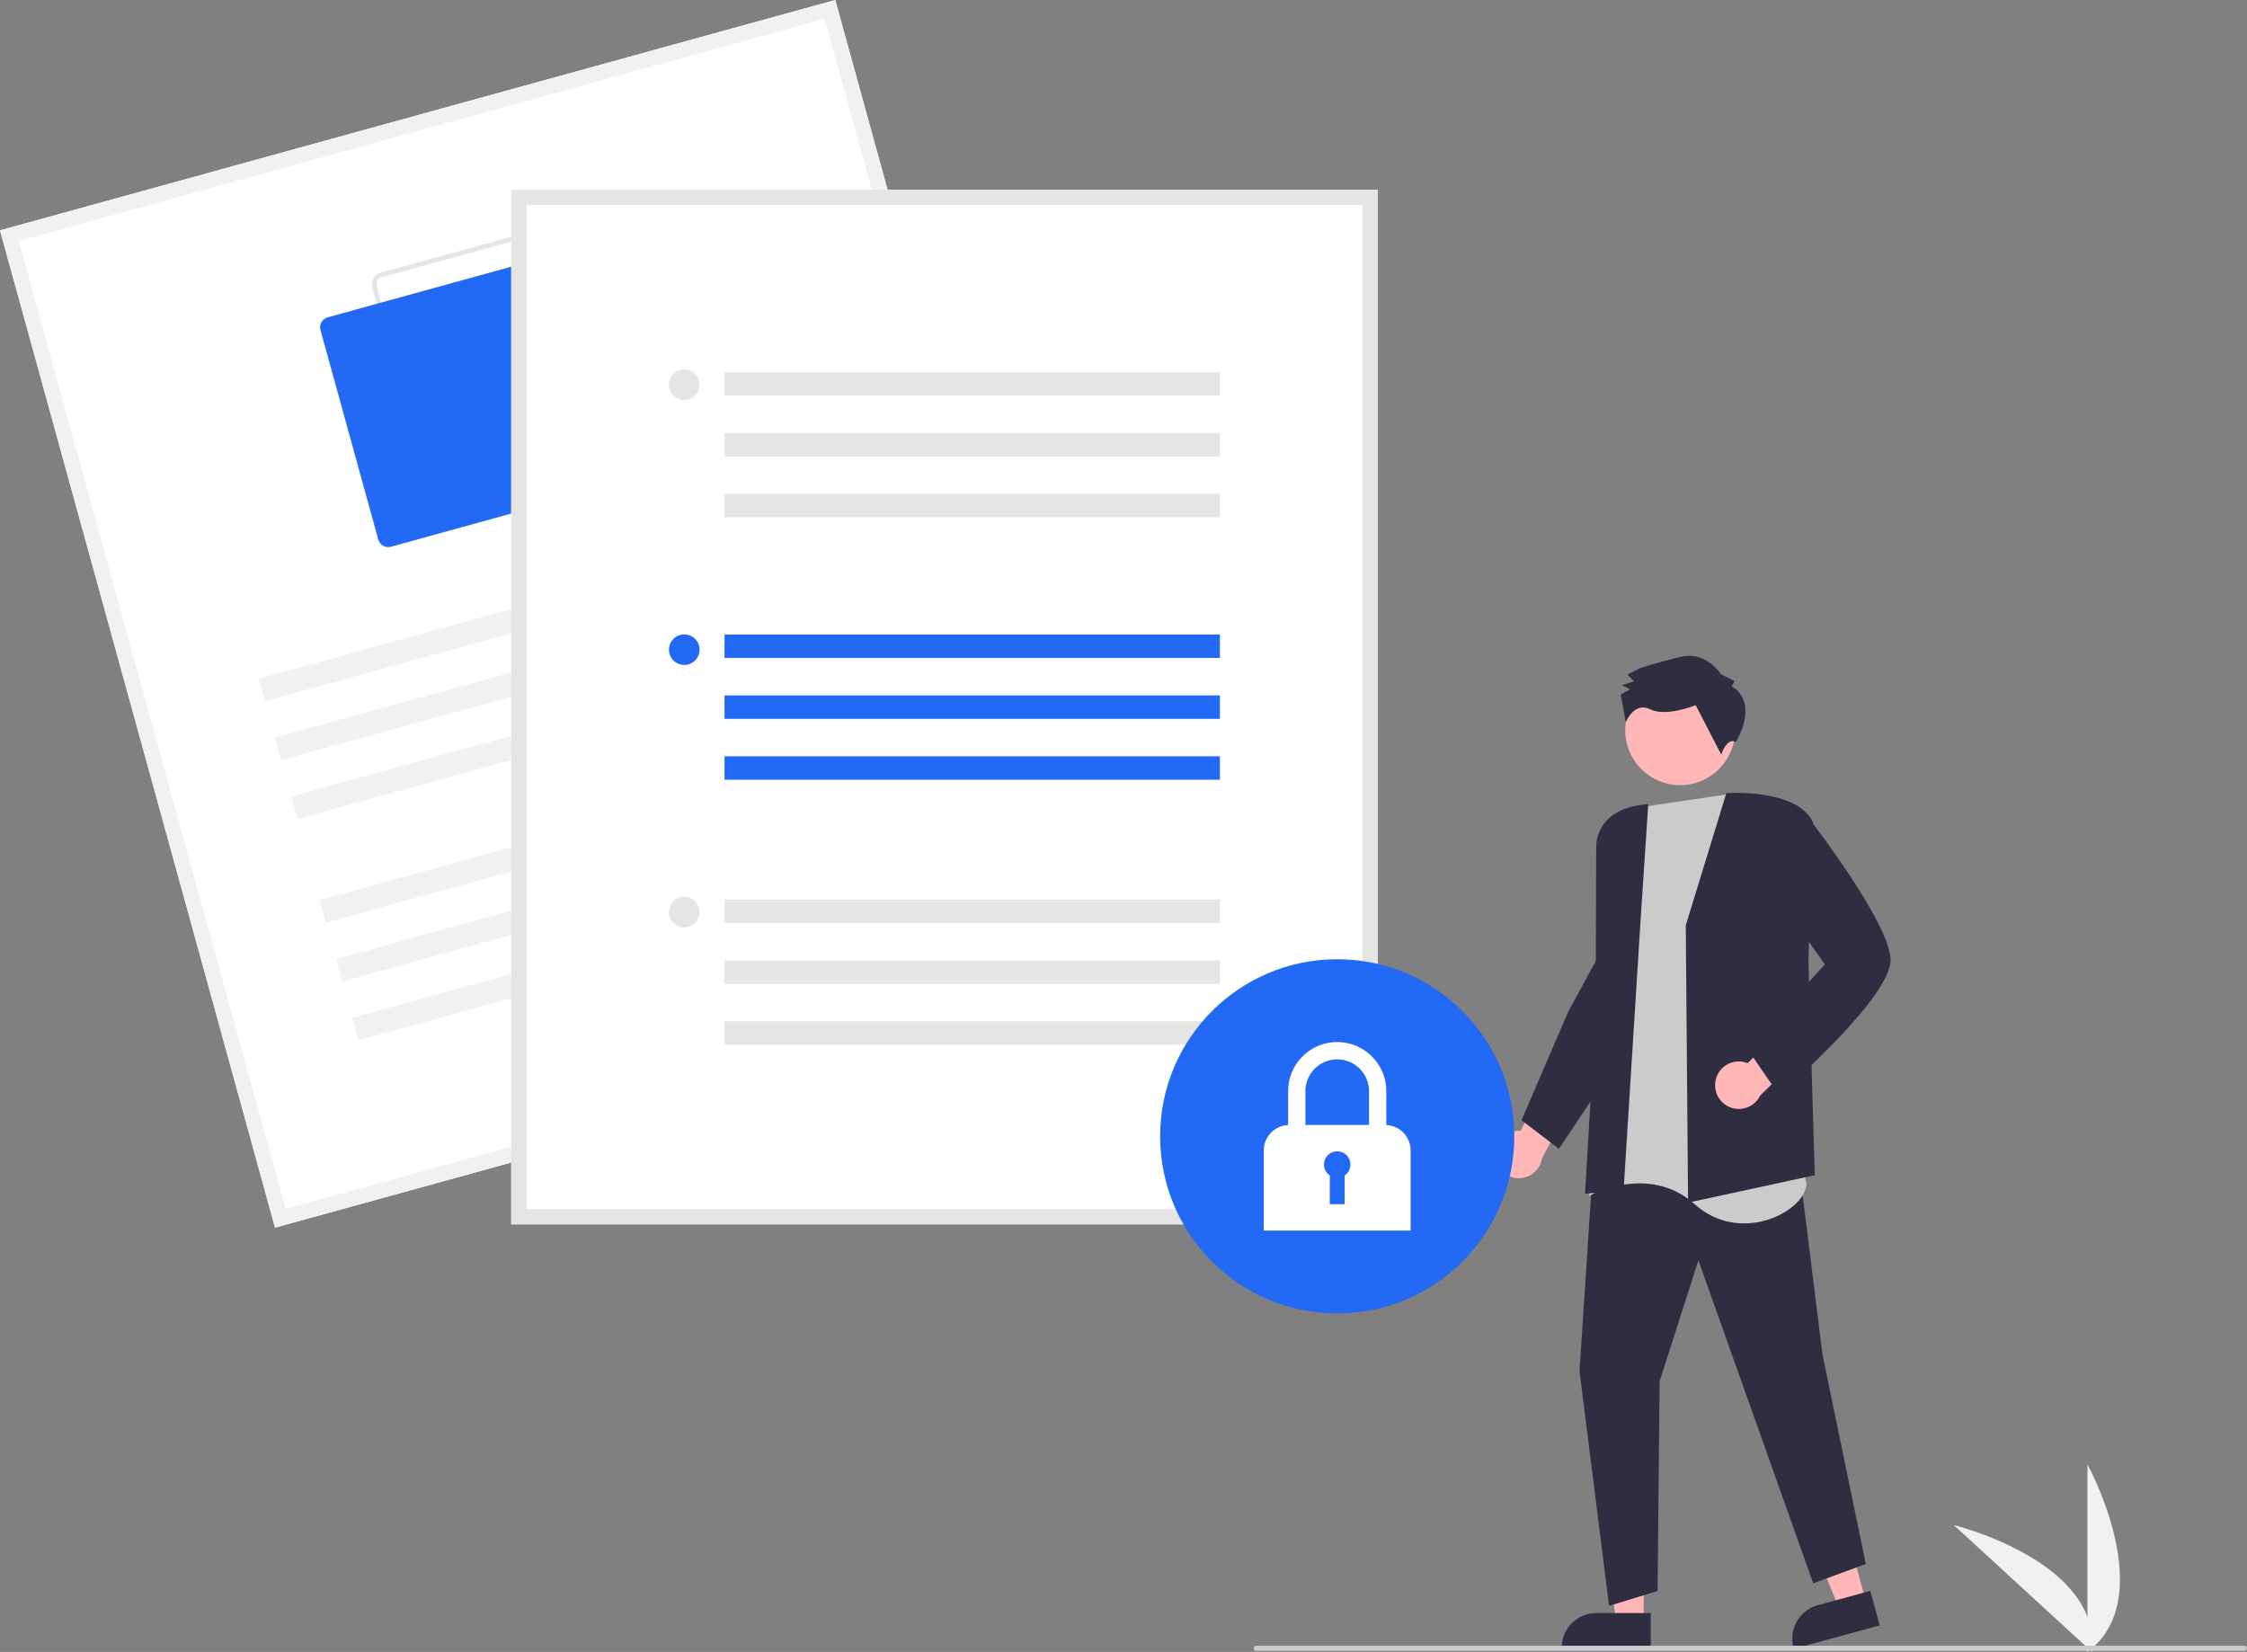 <svg xmlns="http://www.w3.org/2000/svg" id="eac00f18-7eab-4208-ad4d-248901d936f9" width="866.524" height="637.056" data-name="Layer 1" viewBox="0 0 866.524 637.056"><rect x="0" y="0" width="866.524" height="637.056" fill="#808080" stroke="none"/><path fill="#f1f1f1" d="M971.738,768.528v-72.34S999.93,747.474,971.738,768.528Z" transform="translate(-166.738 -131.472)"/><path fill="#f1f1f1" d="M973.48,768.515,920.19,719.594S977.035,733.51,973.48,768.515Z" transform="translate(-166.738 -131.472)"/><path fill="#ffb7b7" d="M743.266,577.442a9.095,9.095,0,0,1,9.851-9.872l9.607-18.431,12.624,3.106-13.932,25.838a9.145,9.145,0,0,1-18.15-.641Z" transform="translate(-166.738 -131.472)"/><polygon fill="#ffb7b7" points="633.871 625.527 623.218 625.526 618.15 584.437 633.873 584.438 633.871 625.527"/><path fill="#2f2e41" d="M803.326,767.325l-34.349-.001v-.434a13.37,13.37,0,0,1,13.37-13.369h.001l20.979.001Z" transform="translate(-166.738 -131.472)"/><polygon fill="#ffb7b7" points="719.549 617.569 709.271 620.371 693.57 582.063 708.739 577.927 719.549 617.569"/><path fill="#2f2e41" d="M891.625,758.288,858.486,767.325l-.114-.419a13.37,13.37,0,0,1,9.381-16.416l.001-0L887.993,744.97Z" transform="translate(-166.738 -131.472)"/><polygon fill="#2f2e41" points="614.423 448.033 609.109 528.727 620.524 619.261 639.221 613.554 640.009 532.663 654.966 486.018 699.25 610.602 719.521 603.123 702.792 522.232 693.345 446.262 614.423 448.033"/><path fill="#cbcbcb" d="M832.823,437.806,801.337,442.449,789.994,453.667l-3.522,40.307,2.187,35.702-9.119,62.959s22.93-12.729,40.701,3.205,42.635,2.816,43.147-7.784Z" transform="translate(-166.738 -131.472)"/><path fill="#2f2e41" d="M816.834,488.357l-0-.045,15.641-50.984.202-.013c1.113-.072,27.337-1.618,33.202,11.33l.028.062-1.782,52.983,2.454,82.979-48.501,10.505-.353.077Z" transform="translate(-166.738 -131.472)"/><path fill="#2f2e41" d="M799.501,484.833l2.869-43.221c-20.407,1.269-20.099,15.738-20.076,16.369l-.223,64.65-4.087,69.164,14.86-1.114Z" transform="translate(-166.738 -131.472)"/><path fill="#2f2e41" d="M753.485,563.477l18.117-42.047L784.248,498.208l6.602,41.889-22.922,34.384Z" transform="translate(-166.738 -131.472)"/><path fill="#ffb7b7" d="M828.36,548.006a9.095,9.095,0,0,1,12.325-6.526l14.616-14.777,11.146,6.692L845.514,553.973A9.145,9.145,0,0,1,828.36,548.006Z" transform="translate(-166.738 -131.472)"/><path fill="#2f2e41" d="M840.651,536.085,870.452,503.393,850.726,475.244l2.03-13.762L864.383,447.12l.227.293c1.239,1.604,30.362,39.439,31.198,53.763.839,14.376-41.021,50.742-42.803,52.282l-.248.214Z" transform="translate(-166.738 -131.472)"/><circle cx="647.916" cy="281.612" r="21.181" fill="#ffb7b7"/><path fill="#2f2e41" d="M834.576,396.15l1.027-2.067-5.167-2.567s-5.7-9.274-16.014-6.668-14.955,4.166-14.955,4.166l-5.154,2.593,2.587,2.574-4.64,1.56,3.1,1.54-3.607,2.073,1.942,10.628s3.225-8.061,9.425-4.981,17.541-1.592,17.541-1.592l9.853,19.069s2.033-6.684,5.657-4.902C836.171,417.577,845.43,402.831,834.576,396.15Z" transform="translate(-166.738 -131.472)"/><path fill="#fff" d="M594.907,516.07,272.805,604.901,166.738,220.303l322.102-88.831Z" transform="translate(-166.738 -131.472)"/><path fill="#f1f1f1" d="M594.907,516.07,272.805,604.901,166.738,220.303l322.102-88.831ZM276.92,597.651l310.738-85.697-102.932-373.233-310.738,85.697Z" transform="translate(-166.738 -131.472)"/><path fill="#e5e5e5" d="M418.744,303.765l-80.741,22.267a4.46,4.46,0,0,1-5.479-3.11l-22.267-80.741a4.46,4.46,0,0,1,3.11-5.479l80.741-22.267a4.46,4.46,0,0,1,5.479,3.11l22.267,80.741A4.46,4.46,0,0,1,418.744,303.765ZM313.841,238.42a2.676,2.676,0,0,0-1.866,3.288l22.267,80.741a2.676,2.676,0,0,0,3.288,1.866l80.741-22.267a2.676,2.676,0,0,0,1.866-3.288l-22.267-80.741a2.676,2.676,0,0,0-3.288-1.866Z" transform="translate(-166.738 -131.472)"/><path fill="#2269f5" d="M398.277,320.039l-80.741,22.267a4.014,4.014,0,0,1-4.931-2.799L290.337,258.766a4.014,4.014,0,0,1,2.799-4.931l80.741-22.267a4.014,4.014,0,0,1,4.931,2.799l22.267,80.741A4.014,4.014,0,0,1,398.277,320.039Z" transform="translate(-166.738 -131.472)"/><rect width="233.728" height="9.032" x="263.489" y="361.969" fill="#f1f1f1" transform="translate(-250.484 -17.161) rotate(-15.418)"/><rect width="233.728" height="9.032" x="269.75" y="384.671" fill="#f1f1f1" transform="translate(-256.294 -14.68) rotate(-15.418)"/><rect width="233.728" height="9.032" x="276.011" y="407.372" fill="#f1f1f1" transform="translate(-262.104 -12.198) rotate(-15.418)"/><rect width="233.728" height="9.032" x="287.03" y="447.328" fill="#f1f1f1" transform="translate(-272.33 -7.831) rotate(-15.418)"/><rect width="233.728" height="9.032" x="293.291" y="470.03" fill="#f1f1f1" transform="translate(-278.14 -5.349) rotate(-15.418)"/><rect width="233.728" height="9.032" x="299.552" y="492.732" fill="#f1f1f1" transform="translate(-283.951 -2.868) rotate(-15.418)"/><path fill="#fff" d="M698.014,603.616H363.887V204.661H698.014Z" transform="translate(-166.738 -131.472)"/><path fill="#e5e5e5" d="M698.014,603.616H363.887V204.661H698.014Zm-328.233-5.895H692.12V210.555H369.782Z" transform="translate(-166.738 -131.472)"/><rect width="191.034" height="9.032" x="279.408" y="244.695" fill="#2269f5"/><rect width="191.034" height="9.032" x="279.408" y="268.178" fill="#2269f5"/><rect width="191.034" height="9.032" x="279.408" y="291.661" fill="#2269f5"/><circle cx="263.877" cy="250.534" r="5.895" fill="#2269f5"/><rect width="191.034" height="9.032" x="279.408" y="143.505" fill="#e5e5e5"/><rect width="191.034" height="9.032" x="279.408" y="166.989" fill="#e5e5e5"/><rect width="191.034" height="9.032" x="279.408" y="190.472" fill="#e5e5e5"/><circle cx="263.877" cy="148.362" r="5.895" fill="#e5e5e5"/><rect width="191.034" height="9.032" x="279.408" y="346.867" fill="#e5e5e5"/><rect width="191.034" height="9.032" x="279.408" y="370.35" fill="#e5e5e5"/><rect width="191.034" height="9.032" x="279.408" y="393.833" fill="#e5e5e5"/><circle cx="263.877" cy="351.723" r="5.895" fill="#e5e5e5"/><circle cx="515.677" cy="438.205" r="68.293" fill="#2269f5"/><path fill="#fff" d="M701.336,565.32V552.253a18.921,18.921,0,1,0-37.842,0v13.067a9.838,9.838,0,0,0-9.396,9.823v30.879h56.634V575.144A9.838,9.838,0,0,0,701.336,565.32ZM682.415,539.994a12.273,12.273,0,0,1,12.258,12.259v13.044H670.157V552.253A12.273,12.273,0,0,1,682.415,539.994Z" transform="translate(-166.738 -131.472)"/><path fill="#2269f5" d="M687.506,580.569a5.091,5.091,0,1,0-7.954,4.207v11.065H685.278v-11.065A5.084,5.084,0,0,0,687.506,580.569Z" transform="translate(-166.738 -131.472)"/><path fill="#cbcbcb" d="M1032.262,768.122h-381a1,1,0,0,1,0-2h381a1,1,0,0,1,0,2Z" transform="translate(-166.738 -131.472)"/></svg>